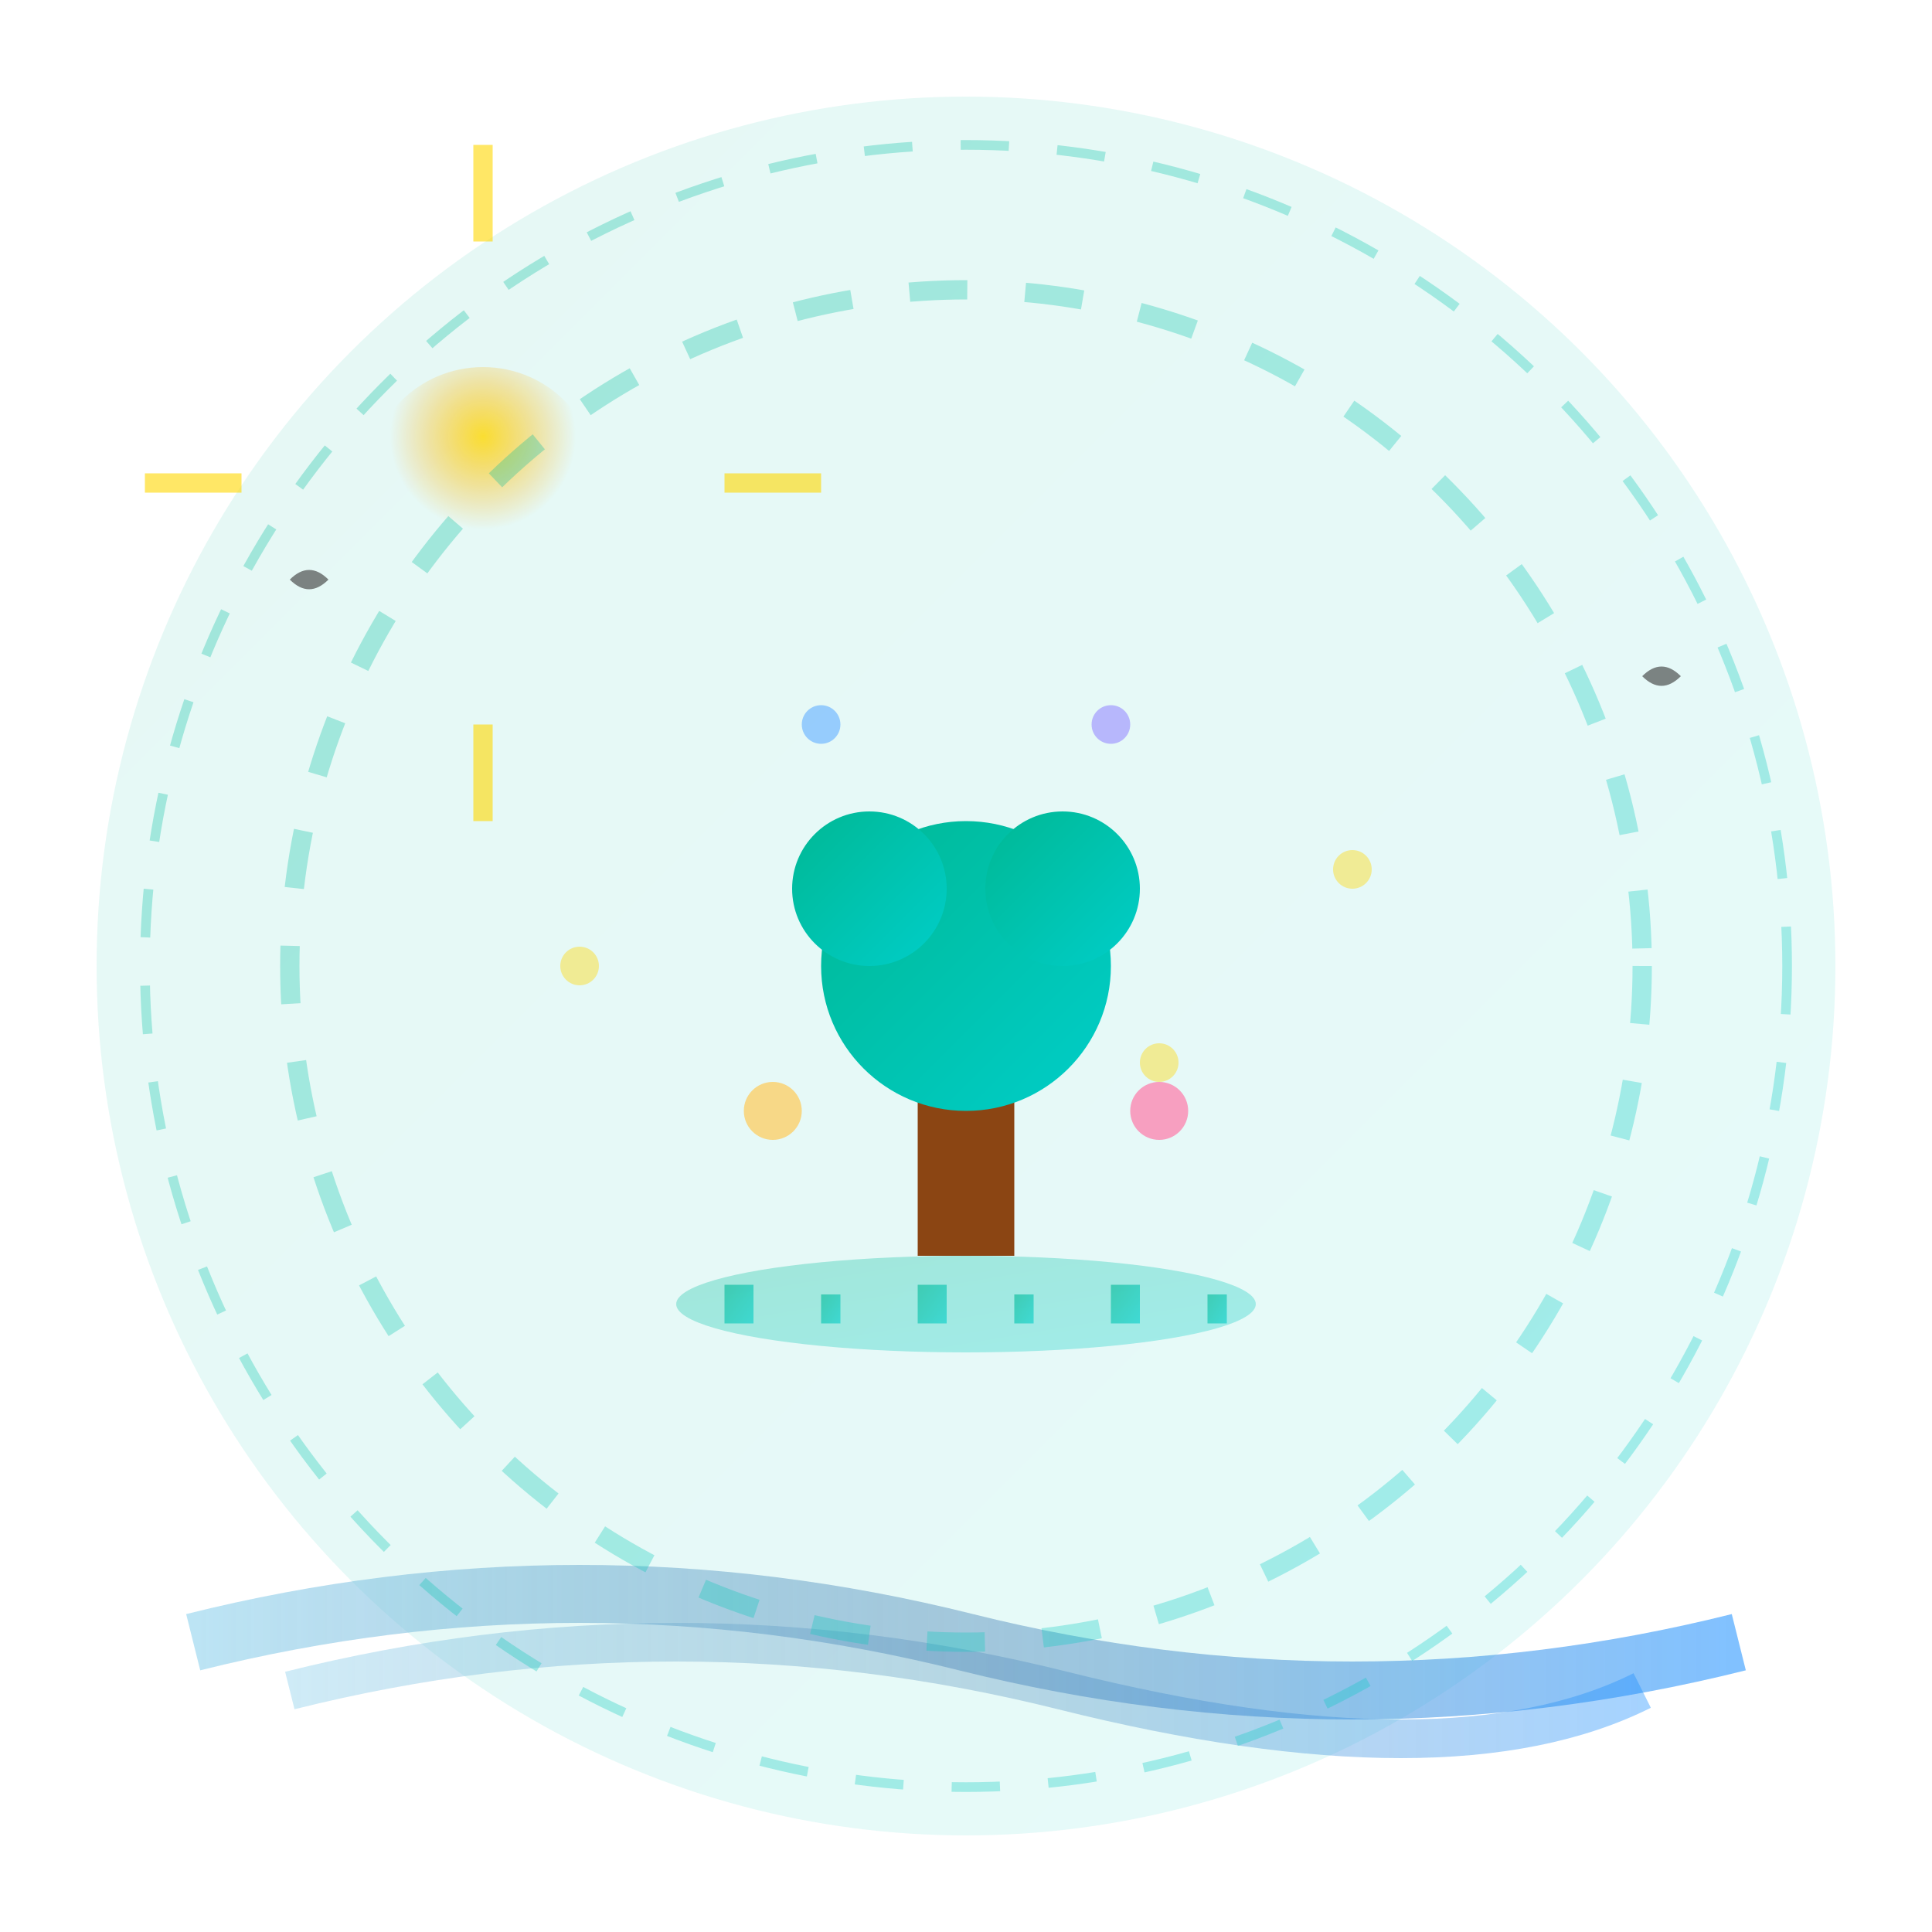 <svg viewBox="0 0 200 200" xmlns="http://www.w3.org/2000/svg">
    <defs>
        <linearGradient id="natureGradient" x1="0%" y1="0%" x2="100%" y2="100%">
            <stop offset="0%" style="stop-color:#00b894;stop-opacity:1" />
            <stop offset="100%" style="stop-color:#00cec9;stop-opacity:1" />
        </linearGradient>
        <radialGradient id="sunGlow" cx="50%" cy="30%" r="40%">
            <stop offset="0%" style="stop-color:#FFD700;stop-opacity:0.8" />
            <stop offset="100%" style="stop-color:#FFA500;stop-opacity:0" />
        </radialGradient>
        <linearGradient id="waterGrad" x1="0%" y1="0%" x2="100%" y2="0%">
            <stop offset="0%" style="stop-color:#87CEEB;stop-opacity:0.8" />
            <stop offset="50%" style="stop-color:#4682B4;stop-opacity:0.6" />
            <stop offset="100%" style="stop-color:#1E90FF;stop-opacity:0.8" />
        </linearGradient>
        <filter id="leafGlow">
            <feGaussianBlur stdDeviation="2" result="coloredBlur"/>
            <feMerge> 
                <feMergeNode in="coloredBlur"/>
                <feMergeNode in="SourceGraphic"/>
            </feMerge>
        </filter>
    </defs>
    
    <!-- Enhanced background with day/night cycle -->
    <circle cx="100" cy="100" r="90" fill="url(#natureGradient)" opacity="0.1">
        <animate attributeName="opacity" values="0.1; 0.3; 0.1" dur="8s" repeatCount="indefinite"/>
        <animateTransform attributeName="transform" type="rotate" values="0 100 100; 360 100 100" dur="60s" repeatCount="indefinite"/>
    </circle>
    
    <!-- Sun with animated rays -->
    <circle cx="50" cy="50" r="12" fill="url(#sunGlow)">
        <animate attributeName="r" values="12; 15; 12" dur="4s" repeatCount="indefinite"/>
        <animate attributeName="opacity" values="0.8; 1; 0.8" dur="3s" repeatCount="indefinite"/>
    </circle>
    <g stroke="#FFD700" stroke-width="2" opacity="0.6">
        <line x1="50" y1="25" x2="50" y2="15">
            <animate attributeName="opacity" values="0.6; 1; 0.6" dur="2s" repeatCount="indefinite"/>
        </line>
        <line x1="50" y1="75" x2="50" y2="85">
            <animate attributeName="opacity" values="0.6; 1; 0.6" dur="2.2s" repeatCount="indefinite"/>
        </line>
        <line x1="25" y1="50" x2="15" y2="50">
            <animate attributeName="opacity" values="0.6; 1; 0.6" dur="2.4s" repeatCount="indefinite"/>
        </line>
        <line x1="75" y1="50" x2="85" y2="50">
            <animate attributeName="opacity" values="0.6; 1; 0.6" dur="2.6s" repeatCount="indefinite"/>
        </line>
    </g>
    
    <!-- Flowing water stream -->
    <path d="M 20,170 Q 60,160 100,170 Q 140,180 180,170" fill="none" stroke="url(#waterGrad)" stroke-width="6" opacity="0.7">
        <animate attributeName="stroke-dasharray" values="0,40; 20,20; 40,0; 0,40" dur="3s" repeatCount="indefinite"/>
        <animate attributeName="opacity" values="0.7; 1; 0.7" dur="2s" repeatCount="indefinite"/>
    </path>
    <path d="M 30,175 Q 70,165 110,175 Q 150,185 170,175" fill="none" stroke="url(#waterGrad)" stroke-width="4" opacity="0.5">
        <animate attributeName="stroke-dasharray" values="40,0; 20,20; 0,40; 40,0" dur="3.5s" repeatCount="indefinite"/>
        <animate attributeName="opacity" values="0.5; 0.8; 0.5" dur="2.2s" begin="0.5s" repeatCount="indefinite"/>
    </path>
    
    <g transform="translate(100,100)">
        <!-- Enhanced tree trunk with growth animation -->
        <rect x="-5" y="10" width="10" height="20" fill="#8b4513">
            <animateTransform attributeName="transform" type="scale" values="1; 1.05; 1" dur="6s" repeatCount="indefinite"/>
            <animate attributeName="fill" values="#8b4513; #A0522D; #8b4513" dur="4s" repeatCount="indefinite"/>
        </rect>
        
        <!-- Tree crown with seasonal changes and glow effect -->
        <g fill="url(#natureGradient)" filter="url(#leafGlow)">
            <circle cx="0" cy="0" r="15">
                <animate attributeName="r" values="15;20;15" dur="3s" repeatCount="indefinite"/>
                <animate attributeName="fill" values="url(#natureGradient); #90EE90; url(#natureGradient)" dur="10s" repeatCount="indefinite"/>
                <animateTransform attributeName="transform" type="rotate" values="0 0 0; 5 0 0; 0 0 0" dur="8s" repeatCount="indefinite"/>
            </circle>
            <circle cx="-10" cy="-8" r="8">
                <animate attributeName="r" values="8;12;8" dur="2.5s" repeatCount="indefinite"/>
                <animateTransform attributeName="transform" type="translate" values="0,0; 2,1; 0,0" dur="5s" repeatCount="indefinite"/>
                <animate attributeName="opacity" values="0.8; 1; 0.8" dur="3s" repeatCount="indefinite"/>
            </circle>
            <circle cx="10" cy="-8" r="8">
                <animate attributeName="r" values="8;12;8" dur="2.8s" repeatCount="indefinite"/>
                <animateTransform attributeName="transform" type="translate" values="0,0; -2,1; 0,0" dur="4.5s" repeatCount="indefinite"/>
                <animate attributeName="opacity" values="0.8; 1; 0.8" dur="3.5s" begin="0.5s" repeatCount="indefinite"/>
            </circle>
        </g>
        
        <!-- Enhanced flowers with wind animation -->
        <g opacity="0.7">
            <circle cx="-20" cy="15" r="3" fill="#feca57">
                <animate attributeName="fill" values="#feca57;#fdcb6e;#feca57" dur="2s" repeatCount="indefinite"/>
                <animate attributeName="r" values="3; 5; 3" dur="4s" repeatCount="indefinite"/>
                <animateTransform attributeName="transform" type="translate" values="0,0; 1,2; 0,0" dur="3s" repeatCount="indefinite"/>
            </circle>
            <circle cx="20" cy="15" r="3" fill="#fd79a8">
                <animate attributeName="fill" values="#fd79a8;#ff6b6b;#fd79a8" dur="2.2s" repeatCount="indefinite"/>
                <animate attributeName="r" values="3; 5; 3" dur="4.5s" repeatCount="indefinite"/>
                <animateTransform attributeName="transform" type="translate" values="0,0; -1,2; 0,0" dur="3.5s" repeatCount="indefinite"/>
            </circle>
            <circle cx="-15" cy="-25" r="2" fill="#74b9ff">
                <animate attributeName="fill" values="#74b9ff;#0984e3;#74b9ff" dur="1.8s" repeatCount="indefinite"/>
                <animate attributeName="r" values="2; 4; 2" dur="3s" repeatCount="indefinite"/>
                <animateTransform attributeName="transform" type="translate" values="0,0; 2,1; 0,0" dur="4s" repeatCount="indefinite"/>
            </circle>
            <circle cx="15" cy="-25" r="2" fill="#a29bfe">
                <animate attributeName="fill" values="#a29bfe;#6c5ce7;#a29bfe" dur="2.3s" repeatCount="indefinite"/>
                <animate attributeName="r" values="2; 4; 2" dur="3.5s" repeatCount="indefinite"/>
                <animateTransform attributeName="transform" type="translate" values="0,0; -2,1; 0,0" dur="4.5s" repeatCount="indefinite"/>
            </circle>
        </g>
        
        <!-- Enhanced grass with wind effects -->
        <g transform="translate(0,35)">
            <ellipse cx="0" cy="0" rx="30" ry="5" fill="url(#natureGradient)" opacity="0.3">
                <animate attributeName="rx" values="30; 35; 30" dur="5s" repeatCount="indefinite"/>
                <animate attributeName="opacity" values="0.3; 0.6; 0.3" dur="3s" repeatCount="indefinite"/>
            </ellipse>
            <g fill="url(#natureGradient)" opacity="0.6">
                <rect x="-25" y="-2" width="3" height="4">
                    <animateTransform attributeName="transform" type="skewX" values="0; 10; 0" dur="3s" repeatCount="indefinite"/>
                    <animate attributeName="height" values="4; 6; 4" dur="2s" repeatCount="indefinite"/>
                </rect>
                <rect x="-15" y="-1" width="2" height="3">
                    <animateTransform attributeName="transform" type="skewX" values="0; -8; 0" dur="3.5s" repeatCount="indefinite"/>
                    <animate attributeName="height" values="3; 5; 3" dur="2.5s" repeatCount="indefinite"/>
                </rect>
                <rect x="-5" y="-2" width="3" height="4">
                    <animateTransform attributeName="transform" type="skewX" values="0; 12; 0" dur="2.8s" repeatCount="indefinite"/>
                    <animate attributeName="height" values="4; 6; 4" dur="2.2s" repeatCount="indefinite"/>
                </rect>
                <rect x="5" y="-1" width="2" height="3">
                    <animateTransform attributeName="transform" type="skewX" values="0; -10; 0" dur="3.2s" repeatCount="indefinite"/>
                    <animate attributeName="height" values="3; 5; 3" dur="2.8s" repeatCount="indefinite"/>
                </rect>
                <rect x="15" y="-2" width="3" height="4">
                    <animateTransform attributeName="transform" type="skewX" values="0; 8; 0" dur="3.8s" repeatCount="indefinite"/>
                    <animate attributeName="height" values="4; 6; 4" dur="2.3s" repeatCount="indefinite"/>
                </rect>
                <rect x="25" y="-1" width="2" height="3">
                    <animateTransform attributeName="transform" type="skewX" values="0; -12; 0" dur="3.3s" repeatCount="indefinite"/>
                    <animate attributeName="height" values="3; 5; 3" dur="2.7s" repeatCount="indefinite"/>
                </rect>
            </g>
        </g>
    </g>
    
    <!-- Flying birds -->
    <g fill="#333" opacity="0.6">
        <path d="M 30,60 Q 32,58 34,60 Q 32,62 30,60">
            <animateMotion dur="8s" repeatCount="indefinite" path="M 30,60 Q 80,40 130,60 Q 170,80 190,60"/>
            <animate attributeName="opacity" values="0.6; 1; 0.6" dur="2s" repeatCount="indefinite"/>
        </path>
        <path d="M 170,70 Q 172,68 174,70 Q 172,72 170,70">
            <animateMotion dur="10s" repeatCount="indefinite" path="M 170,70 Q 120,50 70,70 Q 30,90 10,70"/>
            <animate attributeName="opacity" values="0.6; 1; 0.6" dur="2.5s" begin="1s" repeatCount="indefinite"/>
        </path>
    </g>
    
    <!-- Floating pollen/seeds -->
    <g fill="#FFD700" opacity="0.4">
        <circle cx="60" cy="100" r="2">
            <animateMotion dur="6s" repeatCount="indefinite" path="M 60,100 Q 80,80 100,100 Q 120,120 140,100"/>
            <animate attributeName="r" values="2; 4; 2" dur="3s" repeatCount="indefinite"/>
        </circle>
        <circle cx="140" cy="90" r="2">
            <animateMotion dur="7s" repeatCount="indefinite" path="M 140,90 Q 120,70 100,90 Q 80,110 60,90"/>
            <animate attributeName="r" values="2; 4; 2" dur="3.5s" begin="1s" repeatCount="indefinite"/>
        </circle>
        <circle cx="120" cy="110" r="2">
            <animateMotion dur="8s" repeatCount="indefinite" path="M 120,110 Q 100,90 80,110 Q 60,130 40,110"/>
            <animate attributeName="r" values="2; 4; 2" dur="4s" begin="2s" repeatCount="indefinite"/>
        </circle>
    </g>
    
    <!-- Ecosystem energy flow -->
    <circle cx="100" cy="100" r="70" fill="none" stroke="url(#natureGradient)" stroke-width="2" opacity="0.3" stroke-dasharray="6,6">
        <animateTransform attributeName="transform" type="rotate" values="0 100 100; 360 100 100" dur="15s" repeatCount="indefinite"/>
        <animate attributeName="opacity" values="0.3; 0.6; 0.3" dur="5s" repeatCount="indefinite"/>
    </circle>
    
    <!-- Enhanced animated border with nature pattern -->
    <circle cx="100" cy="100" r="85" fill="none" stroke="url(#natureGradient)" stroke-width="1" opacity="0.3" stroke-dasharray="5,5">
        <animate attributeName="stroke-dashoffset" values="0;10" dur="2s" repeatCount="indefinite"/>
        <animate attributeName="stroke-dasharray" values="5,5; 10,2; 5,5" dur="8s" repeatCount="indefinite"/>
        <animate attributeName="opacity" values="0.3; 0.7; 0.3" dur="6s" repeatCount="indefinite"/>
    </circle>
</svg>
